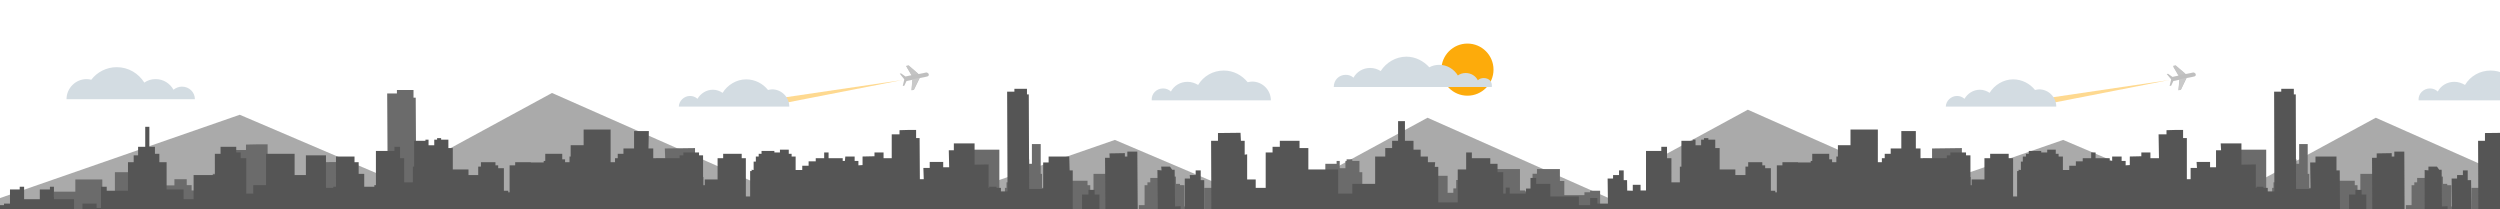 <svg xmlns="http://www.w3.org/2000/svg" xmlns:xlink="http://www.w3.org/1999/xlink" viewBox="0 0 1928 161.4" enable-background="new 0 0 1928 161.4"><path opacity=".5" fill="#575757" enable-background="new" d="M1260.1 161.4l-159.2-70.6-123.5 67.1-117.6-50-154.3 53.5zM628.8 161.4L425.7 71.7l-123.3 67-117.5-50.2-209.8 72.9z"/><circle fill="#FDAB0B" cx="1131.7" cy="53.7" r="20.1"/><path opacity=".45" fill="#FDAB0B" enable-background="new" d="M695.9 61.7L599.1 76v4.6z"/><path fill="#BFBFBF" d="M697.4 61.2l-1.2 5.1 1.2-.2 1.7-3.6 4.6-1-.7 8.2 1.9-.5 4.4-9 3.6-.7 2.1-.5c.2 0 .7-.2 1-.5.2-.2.5-1 .2-1.2 0-.5-.5-1-1-1.2-.2-.2-.7-.2-1-.2l-2.2.5-3.6.7-7.7-6.3-1.9.2 4.1 7-4.6 1-3.4-2.4-1 .2 3.5 4.4z"/><path fill="#C4C4C4" d="M702.9 57.8l5.3-.9-7.5-6.6-1.9.5z"/><path fill="#C9C9C9" d="M703.6 61.2l-.7 8.2 1.7-.2L709 60z"/><path fill="#D3DCE2" d="M897 68.2c2.4 0 4.6 1 6 2.4 2.4-4.6 7.3-7.5 12.8-7.5 3.1 0 5.8 1 8.2 2.4 4.1-6.8 11.4-11.1 19.8-11.1 7.5 0 14 3.6 18.4 9 1.2-.2 2.2-.5 3.4-.5 8 0 14.5 6.5 14.5 14.5h-91.9c-.4-5.1 3.7-9.2 8.8-9.2zM532.1 74c2.2 0 4.1.7 5.8 2.2 2.4-4.1 6.8-7 11.9-7 2.9 0 5.3 1 7.5 2.4 3.6-6 10.6-10.4 18.1-10.4 7 0 13.1 3.4 16.9 8.2 1-.2 2.2-.5 3.1-.5 7.3 0 13.3 6 13.3 13.3h-85.2c.1-4.3 4-8.2 8.6-8.2zM140.3 66.8c-2.4 0-4.8 1-6.5 2.4-2.7-4.8-7.7-8.2-13.8-8.2-3.4 0-6.3 1-8.7 2.7-4.4-7-12.1-11.9-21.3-11.9-8 0-15.2 3.9-19.6 9.7-1.2-.3-2.4-.5-3.6-.5-8.5 0-15.5 7-15.5 15.5h99c0-5.4-4.4-9.7-10-9.7zM1144.3 60.2c-1.7 0-3.4.5-4.6 1.7-1.7-3.4-5.3-5.6-9.4-5.6-2.2 0-4.4.7-6 1.9-2.9-4.8-8.2-8.2-14.3-8.2-2.9 0-5.6.7-7.7 1.9-4.4-4.8-10.6-8.2-17.7-8.2-8.2 0-15.7 4.6-19.8 11.1-2.4-1.5-5.1-2.4-8.2-2.4-5.6 0-10.4 3.1-12.8 7.5-1.7-1.5-3.6-2.2-6-2.2-5.1 0-9.2 3.9-9.2 9.4h121.9c.5-4.4-2.4-6.9-6.2-6.9z"/><path fill="#6B6B6B" d="M88.6 132.8h12.1v18.1H88.6z"/><g fill="#6B6B6B"><path d="M690.6 161.4v-16.5H685v7.8h-3.1v-13.3h-10v14.2h-3.3v-22.9h-13.1v30.7zM915.6 161.4v-2.2h-2.2v-16.4H910v-1h-3.1v-5.6h-5.6v3.2H897v-2.2h-9.9v3.4h-2.2v2.2h-2.2v15.4h-4.4v3.2zM949.7 161.4v-16.5h-12.1v-6.5h-2.2v6.5h-6.7v16.5zM693.7 161.4h147.1v-18.6h-2.1v-3.4h-13.1v3.4h-2.2v3.3H820v-1.2h-16.4v-10.8h-1v-23h-6.8v15.2h-2.1v-3.4h-4.4v3.4h-3.1v3.4H784v5.3h-3.4v5.6h-4.4v4.3H775v4.4h-4.3v-33.9h-20.8v16.5h-10v10.9h-1.2v6.5h-2.1v-.7h-1v-2.5h-1.2v-4.3h-13.1v6h-1.7l-.2.5h-.3v3.2h-4.3v-2.2h-4.1v-1.5h-10.2v1.5h-3.4v2.4h-1.2l.2 1h-2.4zM875 161.4V144h-3.2v-2.2h-14.3v3.1h-4.6v-10.8h-9.6v27.3zM28.6 161.4l-.3-3.2H14.5v3.2zM1090.1 161.4v-8.7h-3.2v-2.2h-3.4v-3.4h-9.9v4.4h-3.1v8.9h-13.3v1zM1234 161.4v-14.3h-7.7v1.2h-4.4v2.2h-15.5v-10.9h-3.4v-9.2h-17.7v3.6h-3.4v23h-4.1v-8.2c0-1-.7-1.2-1.7-1.2v-.7h-3.9v-16.5h-20.8v-1.2h-8.7v10.9h-2.2v6.5h-3.4v-3.4h-1.2v-4.4H1123v6.5h-2.2v3.4h-4.4v-13.1H1100V150h-4.4v10.9H1234v.5zM1050.6 161.4v-28.6h-2.2v-8.7h-5.5v-1.2h-4.4v1.2h-.9v5.6h-4.4v-5.6h-2.4v2.2h-8.7v35.1zM398.3 161.4h32.9l-.3-28.3-10.1.2v4.9h-2.4V135h-15.5v4.6h-4.6zM299.1 161.4h22l-.5-86.1h-1.7v-5.9h-12.8v2.7h-7.5zM335.4 161.4h30v-9.2l-3.2.2-.2-14.2h-21.1v6.3l-5.5-.3zM648.7 161.4V135h-2.2v-8.7h-5.3v-1.2h-4.6v1.2h-1v5.6h-4.3v-5.6h-2.2v2.2h-8.9v32.9zM39.4 161.4h39.5v-23H58.1v9.4H41.6v4.2l-2.2-.3zM79.6 161.4h200.6v-14.8h-14.5v-21.7l-21.1.2.3 7h-5.1v17.2H234l-.3-5.8-13.5.2v6.1h-6.3l.2 11.4h-3.8l-.3-41.7h-3.6v-8.2h-7.3l-9.4.2v4.2h-8v24.2h-8.5v-5.8h-9.1v4.1h-11.9v8.7h-4.4v-4.1H144v-4.6h-9.5v4.8H128v2.7h-2.9v9.4h-4.6v-6h-9.7v-3.9h-4.1V143h-9.2v4.6H91v4.4h-7.8v5.3h-3.6zM451.5 161.4h17.4v-9.9h-2.4l-2.4-3.2h-8.7v3.9h-3.9zM612.9 161.4v-1.2h-8.7v1.2zM506.2 161.4h36.5l-.2-24.9h-2.4v-13.8H536v-8.5l-23.3.3.3 7.9-7-.2zM479.1 161.4h16.2v-9h-5.1l.3 4.9h-6.1v3.4l-5.3-.3z"/></g><g fill="#555"><path d="M913.7 161.4h15v-22.5H926v-7.5h-3.9v3.6h-4.6l.3 2.7h-4.1zM1240.1 161.4h15l-.3-22.5h-2.6v-7.5h-3.6v3.6h-4.6v2.7h-4.2zM934.2 161.4h307.6V157h-9.9v-4.3h-5.6v5.5h-8.7v-6.7h-22v-9.7h-10.9v-4.6h-4.4v8.2h-3.4l-.2 3.9h-12.4v-4.6h-3.1v4.6h-1.9v-16.5h-4.4v-6.5h-5.6V122h-14.2v-4.4h-4.4v13.1h-6.5v25.4h-15v-27.4h-2.7l.3-3.6h-5.6v-4.4h-5.6v-5.3h-5.5v-6.8h-6.6V93.4h-5.3v15.2h-4.6v5.6h-5.3v6.5h-7.8v21.1h-17.6v7.5H1032v-18.6h-23v-16.5h-6.8v-5.6H987v4.6h-5.6v4.4h-5.3v27.3h-7.7v-6.5h-6.6V119l-1.9.3v-10.7H957l-.3-6.2-17.4.2v6H934zM892.9 161.4h17.6V159l-4.3.2-.3-28.3H904l-1.7-2.4h-6.8l.3 2.9-3.2-.3zM57.1 161.4v-7.8H41.6V144h-3.1v2.1h-7.8v15.3zM33.9 161.4v-7.8H18.6V144h-3.4v2.1H7.7v15.3zM827.3 161.4v-30h-2.4l-.3-10.7h-15.9v4.6h-4.2v20.4h-10.8l-.3-72.9H792v-4.3h-9.7v2.2h-5.6l.3 76.9h-5.1v-2.7h-3.4v-.9h-5.6v.9h-.5v-18.1l-10.8.2v-16.4h-16v5.3h-3.9l.3 13.1h-4.6v-4.1H717v4.6h-4.9l.3 8.7h-3l-.2-31.7h-2.7v-6.3H701l-7.3.2v3.2h-6V122h-6.3v-4.4h-7v2.9l-9.2.2v6.6l-3.2.2v-3.4h-2.9v-3.4h-7.2l-.3 3.4h-1.7V122H639v-4.4h-3.4v4.4h-6.5v2.4h-5.5v3.4h-4.9v3.3h-5.1v-10.4h-3.1v-2.1h-2.2v-3.2h-6.8v2.2h-4.3v-1.2h-9.9v2.2h-2.2v2.1h-2.2v3.9h-1.7v6.5l-1.7-.2.3 1h-1.3v19.6h-3.3V122H572v-3.4h-14.3v3.4h-4.3v16.4h-9.9v4.4h-1.3v-23h-3.1v-2.2H527v2.2h-2.9v2.2h-20.3v-7.5h-3.7l.3-13.4H489v13.4h-8.2v4.1h-4.4v3.4h-2.1v3.1h-3.4V99.9h-20.8V112h-10v8.7h-.9v4.4h-3.4v-2.2h-2.2v-4.3h-13.1v5.5h-1.2v1.2h-9.9v-.2h-12.1v2.4H393v20.8h-1v-1.2h-3.4v-17.4h-4.4v-2.2h-2.1v-2.4h-11.2v3.4h-2.1v6.5h-7.5v-4.3h-12.1v-16.5h-3.4v-6.5h-5.6v-1.2h-3.1v1.2h-2.2v4.3h-4.4v-4.3h-2.4v.9h-8.7v19.9h-1v12.1h-6.7V122h-3.2v-8.8h-4.3v3.2h-14.3v26.4h-1.2v1.2h-7.8v-9.9h-4.3v-9h-3.2v-4.4h-14.3V144H257v.9h-5.6v-25.1h-15.5V135h-8.7v-16.4h-22v24.2h-9.9v6.5h-5.4V122h-4.3v-4.4h-3.4v-4.4h-12.1v5.4h-4.4V135h-16.4v18.6h-7.7v-7.5h-13.1v-21h-5.6v-6.5h-3.4v-5.4h-4.3V97.8H112v15.4h-5.5v6.6h-3.4v5.3h-4.4v22H82.3V144h-4.4v16.4h-3.4V157H63.6v4.4zM852.5 161.4h24.9l-.3-44.5h-7.7v3.8h-1.9v-2.6l-11.9.2.2 3.4h-3.6zM7.7 161.4V157H3.1v1.2H0v3.2zM834.5 161.4h13.4V150h-3.7v-3.6h-4.8v3.6h-4.9zM1253.2 161.4h16.6v-14.5h-4.6v-4.4h-6v4.6l-6.3-.2z"/></g><defs><path id="a" d="M1269.4 0H1928v161.4h-658.6z"/></defs><clipPath id="b"><use xlink:href="#a" overflow="visible"/></clipPath><path opacity=".5" clip-path="url(#b)" fill="#575757" enable-background="new" d="M2054.2 189.2l-222-98.4-123.6 67.1-117.5-50-231.9 80.4v17.6h695zM1569.9 183.1l-222-98.5-123.5 67.1-117.5-50L875 182.1v17.6h694.9z"/><g clip-path="url(#b)"><circle fill="#FDAB0B" cx="2108.8" cy="53.7" r="20.1"/><path opacity=".45" fill="#FDAB0B" enable-background="new" d="M1673 61.7L1576.4 76v4.6z"/><path fill="#BFBFBF" d="M1674.4 61.2l-1.2 5.1 1.2-.2 1.7-3.6 4.6-1-.7 8.2 1.9-.5 4.4-9 3.6-.7 2.2-.5c.2 0 .7-.2 1-.5.2-.2.5-1 .2-1.2 0-.5-.5-1-1-1.2-.2-.2-.7-.2-1-.2l-2.2.5-3.6.7-7.7-6.3-1.9.5 4.1 7-4.6 1-3.4-2.4-1 .2 3.4 4.1z"/><path fill="#C4C4C4" d="M1680 57.8l5.5-.9-7.7-6.6-1.9.5z"/><path fill="#C9C9C9" d="M1681 61.2l-1 8.2 1.9-.2 4.1-9.2z"/><path fill="#D3DCE2" d="M1874 68.2c2.4 0 4.6 1 6 2.4 2.4-4.6 7.3-7.5 12.8-7.5 3.1 0 5.8 1 8.2 2.4 4.1-6.8 11.4-11.1 19.8-11.1 7.5 0 14 3.6 18.4 9 1.2-.2 2.2-.5 3.4-.5 8 0 14.5 6.5 14.5 14.5h-91.9c-.4-5.1 3.8-9.2 8.8-9.2zM1509.2 74c2.2 0 4.1.7 5.8 2.2 2.4-4.1 6.8-7 11.9-7 2.9 0 5.3 1 7.5 2.4 3.6-6 10.6-10.4 18.1-10.4 7 0 13.1 3.4 16.9 8.2 1-.2 2.2-.5 3.1-.5 7.3 0 13.3 6 13.3 13.3h-85.2c.1-4.3 4-8.2 8.6-8.2zM1117.4 66.8c-2.4 0-4.8 1-6.5 2.4-2.7-4.8-7.7-8.2-13.8-8.2-3.4 0-6.3 1-8.7 2.7-4.4-7-12.1-11.9-21.3-11.9-8 0-15.2 3.9-19.6 9.7-1.2-.2-2.4-.5-3.6-.5-8.5 0-15.5 7-15.5 15.5h99c-.1-5.4-4.4-9.7-10-9.7zM2121.6 60.2c-1.7 0-3.4.5-4.6 1.7-1.7-3.4-5.3-5.6-9.4-5.6-2.2 0-4.4.7-6 1.9-2.9-4.8-8.2-8.2-14.3-8.2-2.9 0-5.6.7-7.7 1.9-4.4-4.8-10.6-8.2-17.7-8.2-8.2 0-15.7 4.6-19.8 11.1-2.4-1.5-5.1-2.4-8.2-2.4-5.6 0-10.4 3.1-12.8 7.5-1.7-1.5-3.6-2.2-6-2.2-5.1 0-9.2 3.9-9.2 9.4h121.9c.3-4.4-2.6-6.9-6.2-6.9z"/><path fill="#6B6B6B" d="M1065.9 132.8h12.1v18.1h-12.1z"/><g fill="#6B6B6B"><path d="M1667.6 161.4v-16.5h-5.5v7.8h-3.2v-13.3h-9.9v14.2h-3.4v-22.9h-13v30.7zM1892.7 161.4v-2.2h-2.2v-16.4h-3.2v-1h-3.3v-5.6h-5.6v3.2h-4.4v-2.2h-9.9v3.4h-2.2v2.2h-2.1v15.4h-4.4v3.2zM1926.8 161.4v-16.5h-12.1v-6.5h-2.2v6.5h-6.5v16.5zM1671 161.4h147.1v-18.6h-2.1v-3.4h-13.3v3.4h-2.2v3.3h-3.2v-1.2h-16.4v-10.8h-1.2v-23h-6.6v15.2h-2.1v-3.4h-4.4v3.4h-3.4v3.4h-2.2v5.3h-3.3v5.6h-4.4v4.3h-1v4.4h-4.6v-33.9h-20.8v16.5h-9.9v10.9h-1v6.5h-2.4v-.7h-1v-2.5h-.9v-4.3h-13.3v6h-1.7v.5h-.5v3.2h-4.4v-2.2h-4.1v-1.5h-10.1v1.5h-3.4v2.4h-1.2l.4 1h-2.4zM1852 161.4V144h-3.1v-2.2h-14.3v3.1h-4.4v-10.8h-9.9v27.3zM1005.6 161.4v-3.2h-14v3.2zM2067.4 161.4v-8.7h-3.4v-2.2h-3.2v-3.4h-9.9v4.4h-3.4v8.9h-13v1zM2211.1 161.4v-14.3h-7.7v1.2h-4.4v2.2h-15.5v-10.9h-3.4v-9.2h-17.7v3.6h-3.4v23h-4.4v-8.2c0-1-.7-1.2-1.7-1.2v-.7h-3.9v-16.5h-20.3v-1.2h-8.7v10.9h-2.2v6.5h-3.4v-3.4h-1.2v-4.4h-13.1v6.5h-2.2v3.4h-4.4v-13.1H2077V150h-4.4v10.9h138.2v.5zM2027.7 161.4v-28.6h-2.2v-8.7h-5.3v-1.2h-4.4v1.2h-1.2v5.6h-4.3v-5.6h-2.2v2.2h-9v35.1zM1375.3 161.4h33v-28.3l-10.5.2v4.9h-2.4V135h-15.5v4.6h-4.6zM1312.7 161.4h30l-.3-9.2-3.1.2v-14.2H1318v6.3l-5.3-.3zM1626 161.4V135h-2.2v-8.7h-5.5v-1.2h-4.4v1.2h-1.2v5.6h-4.3v-5.6h-2.2v2.2h-8.7v32.9zM1016.5 161.4h39.7v-23h-20.8v9.4h-16.5v4.2l-2.4-.3zM1056.7 161.4h200.8l-.2-14.8H1243l-.3-21.7-20.8.2v7h-5l.2 17.2h-6.1v-5.8l-13.7.2v6.1h-6.3l.2 11.4h-3.9v-41.7h-3.8v-8.2h-7.3l-9.4.2v4.2h-8l.2 24.2h-8.4v-5.8h-9.5v4.1h-11.8v8.7h-4.1v-4.1h-4.2v-4.6h-9.4v4.8h-6.3v2.7h-3.1v9.4h-4.6v-6h-9.7v-3.9h-4.1V143h-9.2v4.6h-6.6v4.4h-7.7v5.3h-3.6zM1428.6 161.4h17.6l-.2-9.9h-2.4l-2.4-3.2h-8.5v3.9h-4.1zM1590 161.4v-1.2h-8.7v1.2zM1483.3 161.4h36.5v-24.9h-2.7v-13.8h-4.1v-8.5l-23 .3v7.9l-7-.2zM1456.4 161.4h16v-9h-4.9v4.9h-6v3.4l-5.1-.3z"/></g><g fill="#555"><path d="M1891 161.4h15l-.3-22.5h-2.6v-7.5h-3.7v3.6h-4.5v2.7h-4.2zM1911.3 161.4h307.5V157h-9.9v-4.3h-5.5v5.5h-8.8v-6.7h-22v-9.7h-10.9v-4.6h-4.3v8.2h-3.2l-.2 3.9h-12.6v-4.6h-3.1v4.6h-1.7v-16.5h-4.4v-6.5h-5.5V122h-14.3v-4.4h-4.4v13.1h-6.8v25.4h-14.7l-.3-27.4h-2.6l.2-3.6h-5.5v-4.4h-5.6v-5.3h-5.3v-6.8h-6.6V93.4h-5.5v15.2h-4.4v5.6h-5.5v6.5h-7.8v21.1h-17.4v7.5h-11.1v-18.6h-23v-16.5h-6.6v-5.6h-15.4v4.6h-5.4v4.4h-5.5v27.3h-7.8v-6.5h-6.3l-.2-19.4-1.7.3-.2-10.7h-3v-6.2l-17.6.2v6h-5.3zM1869.9 161.4h17.7V159l-4.4.2-.2-28.3h-1.9l-1.7-2.4h-6.6v2.9l-2.9-.3zM1034.2 161.4v-7.8h-15.3V144h-3.4v2.1h-7.7v15.3zM1804.6 161.4l-.2-30h-2.5v-10.7h-16.2v4.6h-4.1l.3 20.4h-11.2l-.2-72.9h-1.5v-4.3h-9.7v2.2h-5.5l.2 76.9h-5.1v-2.7h-3.3v-.9h-5.4v.9h-.5v-18.1l-11.1.2v-16.4h-16l.3 5.3h-3.9V129h-4.6v-4.1H1694l.3 4.6h-4.9v8.7h-2.9v-31.7h-2.9v-6.3h-5.6l-7.2.2v3.2h-6.1l.3 18.4h-6.6v-4.4h-7v2.9l-8.9.2v6.6l-3.2.2v-3.4h-3.1v-3.4h-7.3v3.4h-1.9V122h-10.9v-4.4h-3.4v4.4h-6.5v2.4h-5.3v3.4h-5.1v3.3h-4.9v-10.4h-3.3v-2.1h-2.2v-3.2h-6.6v2.2h-4.6v-1.2h-9.6v2.2h-2.2v2.1h-2.4v3.9h-1.5v6.5l-1.9-.2.2 1h-1.2v19.6h-3.1V122h-3.4v-3.4h-14.3v3.4h-4.4v16.4h-9.9v4.4h-.9v-23h-3.4v-2.2h-12.1v2.2h-2.7v2.2h-20.3v-7.5h-3.6v-13.4h-11.2v13.4h-8.2v4.1h-4.6v3.4h-2.2v3.1h-3.1V99.9h-21.1V112h-9.7v8.7h-1.2v4.4h-3.3v-2.2h-2.2v-4.3h-13.1v5.5h-1.2v1.2h-9.7v-.2h-12.1v2.4h-4.3v20.8h-1.2v-1.2h-3.4v-17.4h-4.4v-2.2h-2.2v-2.4h-10.9v3.4h-2.1v6.5h-7.8v-4.3h-12.1v-16.5h-3.4v-6.5h-5.3v-1.2h-3.4v1.2h-2.2v4.3h-4.3v-4.3h-2.2v.9h-8.7v19.9h-1.2v12.1h-6.5V122h-3.4v-8.8h-4.4v3.2h-14.3v26.4h-1.2v1.2h-7.5v-9.9h-4.3v-9h-3.4v-4.4h-14.3V144h-2.2v.9h-5.5v-25.1h-15.3V135h-8.9v-16.4h-21.8v24.2h-9.9v6.5h-5.6V122h-4.3v-4.4h-3.4v-4.4h-12.1v5.4h-4.4V135h-16.4v18.6h-7.8v-7.5h-13v-21h-5.6v-6.5h-3.2v-5.4h-4.3V97.8h-3.4v15.4h-5.6v6.6h-3.1v5.3h-4.6v22h-16.5V144h-4.3v16.4h-3.2V157h-11.1v4.4zM1829.5 161.4h24.9l-.2-44.5h-7.7v3.8h-2v-2.6l-11.6.2v3.4h-3.6zM984.8 161.4V157h-4.3v1.2h-3.4v3.2zM1811.6 161.4h13.3V150h-3.6v-3.6h-4.8v3.6h-4.9z"/></g></g></svg>